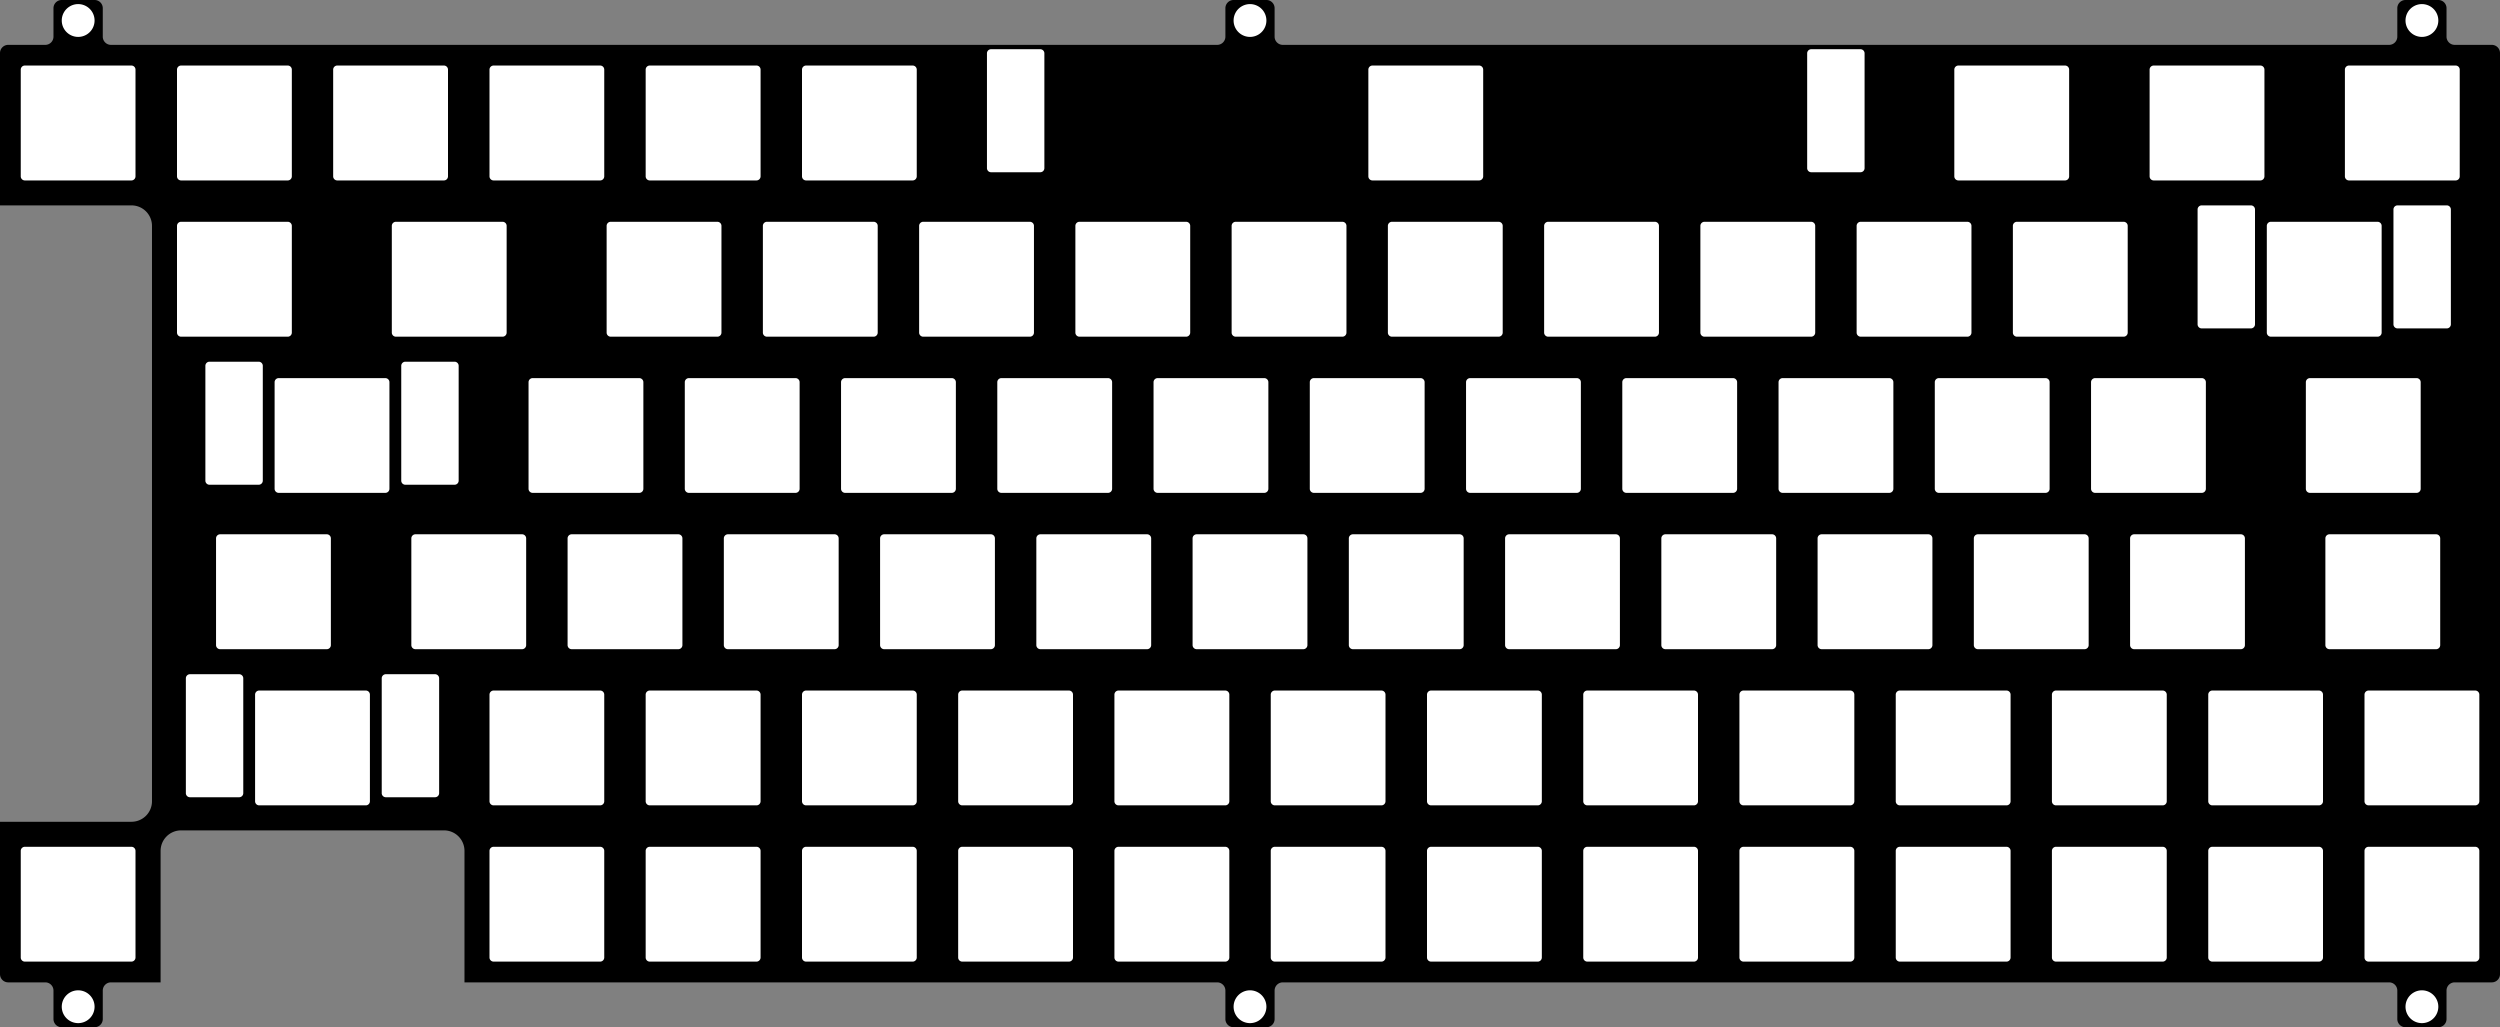 <?xml version="1.0" encoding="utf-8"?>
<!-- Generator: Fusion 360, Shaper Origin Export Add-In, Version 1.5.0  -->
<svg enable-background="new 0 0 30.48 12.525" height="12.525cm" shaper:fusionaddin="version:1.5.0" version="1.1" viewBox="0 0 30.48 12.525" width="30.48cm" x="0cm" xml:space="preserve" xmlns="http://www.w3.org/2000/svg" xmlns:shaper="http://www.shapertools.com/namespaces/shaper" xmlns:xlink="http://www.w3.org/1999/xlink" y="0cm"><rect x="0" y="0" width="30.48" height="12.525" fill="#808080" stroke="none"/><path d="M13.588,-0.1 L13.588,-0.448 A0.1,0.1 180 0,1 13.688,-0.547 L14.088,-0.547 A0.1,0.1 270 0,1 14.188,-0.448 L14.188,-0.1 A0.1,0.1 180 0,0 14.287,0 L14.74,0 A0.1,0.1 270 0,1 14.84,0.1 L14.84,11.33 A0.1,0.1 0 0,1 14.74,11.43 L14.287,11.43 A0.1,0.1 270 0,0 14.188,11.53 L14.188,11.877 A0.1,0.1 0 0,1 14.088,11.977 L13.688,11.977 A0.1,0.1 90 0,1 13.588,11.877 L13.588,11.53 A0.1,0.1 0 0,0 13.488,11.43 L-0,11.43 A0.1,0.1 270 0,0 -0.1,11.53 L-0.1,11.877 A0.1,0.1 0 0,1 -0.2,11.977 L-0.6,11.977 A0.1,0.1 90 0,1 -0.7,11.877 L-0.7,11.53 A0.1,0.1 0 0,0 -0.8,11.43 L-14.287,11.43 A0.1,0.1 270 0,0 -14.387,11.53 L-14.387,11.877 A0.1,0.1 0 0,1 -14.488,11.977 L-14.887,11.977 A0.1,0.1 90 0,1 -14.988,11.877 L-14.988,11.53 A0.1,0.1 0 0,0 -15.088,11.43 L-15.54,11.43 A0.1,0.1 90 0,1 -15.64,11.33 L-15.64,9.473 -14.037,9.473 A0.25,0.25 90 0,0 -13.787,9.223 L-13.787,2.208 A0.25,0.25 0 0,0 -14.037,1.958 L-15.64,1.958 -15.64,0.1 A0.1,0.1 180 0,1 -15.54,0 L-15.088,-0 A0.1,0.1 90 0,0 -14.988,-0.1 L-14.988,-0.448 A0.1,0.1 180 0,1 -14.887,-0.547 L-14.488,-0.547 A0.1,0.1 270 0,1 -14.387,-0.448 L-14.387,-0.1 A0.1,0.1 180 0,0 -14.287,0 L-13.682,0 -13.682,1.603 A0.25,0.25 180 0,0 -13.432,1.853 L-10.227,1.853 A0.25,0.25 90 0,0 -9.977,1.603 L-9.977,0 -0.8,0 A0.1,0.1 90 0,0 -0.7,-0.1 L-0.7,-0.448 A0.1,0.1 180 0,1 -0.6,-0.547 L-0.2,-0.547 A0.1,0.1 270 0,1 -0.1,-0.448 L-0.1,-0.1 A0.1,0.1 180 0,0 -0,0 L13.488,-0 A0.1,0.1 90 0,0 13.588,-0.1z" shaper:cutDepth="0.0015" shaper:pathType="exterior" transform="matrix(1,0,0,-1,15.64,11.977)" vector-effect="non-scaling-stroke" /><path d="M-10.942,7.367 A0.05,0.05 90 0,0 -10.892,7.317 L-10.892,6.018 A0.05,0.05 0 0,0 -10.942,5.968 L-12.242,5.968 A0.05,0.05 270 0,0 -12.292,6.018 L-12.292,7.317 A0.05,0.05 180 0,0 -12.242,7.367 L-10.942,7.367z" fill="rgb(255,255,255)" shaper:cutDepth="0.0015" shaper:pathType="interior" stroke="rgb(0,0,0)" stroke-width="0" transform="matrix(1,0,0,-1,15.64,11.977)" vector-effect="non-scaling-stroke" /><path d="M-7.846,7.367 A0.05,0.05 90 0,0 -7.796,7.317 L-7.796,6.018 A0.05,0.05 0 0,0 -7.846,5.968 L-9.146,5.968 A0.05,0.05 270 0,0 -9.196,6.018 L-9.196,7.317 A0.05,0.05 180 0,0 -9.146,7.367 L-7.846,7.367z" fill="rgb(255,255,255)" shaper:cutDepth="0.0015" shaper:pathType="interior" stroke="rgb(0,0,0)" stroke-width="0" transform="matrix(1,0,0,-1,15.64,11.977)" vector-effect="non-scaling-stroke" /><path d="M-10.098,7.567 A0.05,0.05 90 0,0 -10.048,7.518 L-10.048,6.117 A0.05,0.05 0 0,0 -10.098,6.067 L-10.698,6.067 A0.05,0.05 270 0,0 -10.748,6.117 L-10.748,7.518 A0.05,0.05 180 0,0 -10.698,7.567 L-10.098,7.567z" fill="rgb(255,255,255)" shaper:cutDepth="0.0015" shaper:pathType="interior" stroke="rgb(0,0,0)" stroke-width="0" transform="matrix(1,0,0,-1,15.64,11.977)" vector-effect="non-scaling-stroke" /><path d="M13.347,9.273 A0.05,0.05 90 0,0 13.397,9.223 L13.397,7.923 A0.05,0.05 0 0,0 13.347,7.872 L12.047,7.872 A0.05,0.05 270 0,0 11.997,7.923 L11.997,9.223 A0.05,0.05 180 0,0 12.047,9.273 L13.347,9.273z" fill="rgb(255,255,255)" shaper:cutDepth="0.0015" shaper:pathType="interior" stroke="rgb(0,0,0)" stroke-width="0" transform="matrix(1,0,0,-1,15.64,11.977)" vector-effect="non-scaling-stroke" /><path d="M8.346,9.273 A0.05,0.05 90 0,0 8.396,9.223 L8.396,7.923 A0.05,0.05 0 0,0 8.346,7.872 L7.046,7.872 A0.05,0.05 270 0,0 6.996,7.923 L6.996,9.223 A0.05,0.05 180 0,0 7.046,9.273 L8.346,9.273z" fill="rgb(255,255,255)" shaper:cutDepth="0.0015" shaper:pathType="interior" stroke="rgb(0,0,0)" stroke-width="0" transform="matrix(1,0,0,-1,15.64,11.977)" vector-effect="non-scaling-stroke" /><path d="M-4.036,7.367 A0.05,0.05 90 0,0 -3.986,7.317 L-3.986,6.018 A0.05,0.05 0 0,0 -4.036,5.968 L-5.336,5.968 A0.05,0.05 270 0,0 -5.386,6.018 L-5.386,7.317 A0.05,0.05 180 0,0 -5.336,7.367 L-4.036,7.367z" fill="rgb(255,255,255)" shaper:cutDepth="0.0015" shaper:pathType="interior" stroke="rgb(0,0,0)" stroke-width="0" transform="matrix(1,0,0,-1,15.64,11.977)" vector-effect="non-scaling-stroke" /><path d="M6.441,9.273 A0.05,0.05 90 0,0 6.491,9.223 L6.491,7.923 A0.05,0.05 0 0,0 6.441,7.872 L5.141,7.872 A0.05,0.05 270 0,0 5.091,7.923 L5.091,9.223 A0.05,0.05 180 0,0 5.141,9.273 L6.441,9.273z" fill="rgb(255,255,255)" shaper:cutDepth="0.0015" shaper:pathType="interior" stroke="rgb(0,0,0)" stroke-width="0" transform="matrix(1,0,0,-1,15.64,11.977)" vector-effect="non-scaling-stroke" /><path d="M-0.226,7.367 A0.05,0.05 90 0,0 -0.176,7.317 L-0.176,6.018 A0.05,0.05 0 0,0 -0.226,5.968 L-1.526,5.968 A0.05,0.05 270 0,0 -1.576,6.018 L-1.576,7.317 A0.05,0.05 180 0,0 -1.526,7.367 L-0.226,7.367z" fill="rgb(255,255,255)" shaper:cutDepth="0.0015" shaper:pathType="interior" stroke="rgb(0,0,0)" stroke-width="0" transform="matrix(1,0,0,-1,15.64,11.977)" vector-effect="non-scaling-stroke" /><path d="M-12.486,7.567 A0.05,0.05 90 0,0 -12.436,7.518 L-12.436,6.117 A0.05,0.05 0 0,0 -12.486,6.067 L-13.086,6.067 A0.05,0.05 270 0,0 -13.136,6.117 L-13.136,7.518 A0.05,0.05 180 0,0 -13.086,7.567 L-12.486,7.567z" fill="rgb(255,255,255)" shaper:cutDepth="0.0015" shaper:pathType="interior" stroke="rgb(0,0,0)" stroke-width="0" transform="matrix(1,0,0,-1,15.64,11.977)" vector-effect="non-scaling-stroke" /><path d="M11.803,9.473 A0.05,0.05 90 0,0 11.853,9.422 L11.853,8.023 A0.05,0.05 0 0,0 11.803,7.973 L11.203,7.973 A0.05,0.05 270 0,0 11.153,8.023 L11.153,9.422 A0.05,0.05 180 0,0 11.203,9.473 L11.803,9.473z" fill="rgb(255,255,255)" shaper:cutDepth="0.0015" shaper:pathType="interior" stroke="rgb(0,0,0)" stroke-width="0" transform="matrix(1,0,0,-1,15.64,11.977)" vector-effect="non-scaling-stroke" /><path d="M3.584,7.367 A0.05,0.05 90 0,0 3.634,7.317 L3.634,6.018 A0.05,0.05 0 0,0 3.584,5.968 L2.284,5.968 A0.05,0.05 270 0,0 2.234,6.018 L2.234,7.317 A0.05,0.05 180 0,0 2.284,7.367 L3.584,7.367z" fill="rgb(255,255,255)" shaper:cutDepth="0.0015" shaper:pathType="interior" stroke="rgb(0,0,0)" stroke-width="0" transform="matrix(1,0,0,-1,15.64,11.977)" vector-effect="non-scaling-stroke" /><path d="M1.679,7.367 A0.05,0.05 90 0,0 1.729,7.317 L1.729,6.018 A0.05,0.05 0 0,0 1.679,5.968 L0.379,5.968 A0.05,0.05 270 0,0 0.329,6.018 L0.329,7.317 A0.05,0.05 180 0,0 0.379,7.367 L1.679,7.367z" fill="rgb(255,255,255)" shaper:cutDepth="0.0015" shaper:pathType="interior" stroke="rgb(0,0,0)" stroke-width="0" transform="matrix(1,0,0,-1,15.64,11.977)" vector-effect="non-scaling-stroke" /><path d="M-5.941,7.367 A0.05,0.05 90 0,0 -5.891,7.317 L-5.891,6.018 A0.05,0.05 0 0,0 -5.941,5.968 L-7.241,5.968 A0.05,0.05 270 0,0 -7.291,6.018 L-7.291,7.317 A0.05,0.05 180 0,0 -7.241,7.367 L-5.941,7.367z" fill="rgb(255,255,255)" shaper:cutDepth="0.0015" shaper:pathType="interior" stroke="rgb(0,0,0)" stroke-width="0" transform="matrix(1,0,0,-1,15.64,11.977)" vector-effect="non-scaling-stroke" /><path d="M-2.131,7.367 A0.05,0.05 90 0,0 -2.081,7.317 L-2.081,6.018 A0.05,0.05 0 0,0 -2.131,5.968 L-3.431,5.968 A0.05,0.05 270 0,0 -3.481,6.018 L-3.481,7.317 A0.05,0.05 180 0,0 -3.431,7.367 L-2.131,7.367z" fill="rgb(255,255,255)" shaper:cutDepth="0.0015" shaper:pathType="interior" stroke="rgb(0,0,0)" stroke-width="0" transform="matrix(1,0,0,-1,15.64,11.977)" vector-effect="non-scaling-stroke" /><path d="M-6.894,9.273 A0.05,0.05 90 0,0 -6.844,9.223 L-6.844,7.923 A0.05,0.05 0 0,0 -6.894,7.872 L-8.194,7.872 A0.05,0.05 270 0,0 -8.244,7.923 L-8.244,9.223 A0.05,0.05 180 0,0 -8.194,9.273 L-6.894,9.273z" fill="rgb(255,255,255)" shaper:cutDepth="0.0015" shaper:pathType="interior" stroke="rgb(0,0,0)" stroke-width="0" transform="matrix(1,0,0,-1,15.64,11.977)" vector-effect="non-scaling-stroke" /><path d="M-1.179,9.273 A0.05,0.05 90 0,0 -1.129,9.223 L-1.129,7.923 A0.05,0.05 0 0,0 -1.179,7.872 L-2.479,7.872 A0.05,0.05 270 0,0 -2.529,7.923 L-2.529,9.223 A0.05,0.05 180 0,0 -2.479,9.273 L-1.179,9.273z" fill="rgb(255,255,255)" shaper:cutDepth="0.0015" shaper:pathType="interior" stroke="rgb(0,0,0)" stroke-width="0" transform="matrix(1,0,0,-1,15.64,11.977)" vector-effect="non-scaling-stroke" /><path d="M2.631,9.273 A0.05,0.05 90 0,0 2.681,9.223 L2.681,7.923 A0.05,0.05 0 0,0 2.631,7.872 L1.331,7.872 A0.05,0.05 270 0,0 1.281,7.923 L1.281,9.223 A0.05,0.05 180 0,0 1.331,9.273 L2.631,9.273z" fill="rgb(255,255,255)" shaper:cutDepth="0.0015" shaper:pathType="interior" stroke="rgb(0,0,0)" stroke-width="0" transform="matrix(1,0,0,-1,15.64,11.977)" vector-effect="non-scaling-stroke" /><path d="M-9.513,9.273 A0.05,0.05 90 0,0 -9.463,9.223 L-9.463,7.923 A0.05,0.05 0 0,0 -9.513,7.872 L-10.813,7.872 A0.05,0.05 270 0,0 -10.863,7.923 L-10.863,9.223 A0.05,0.05 180 0,0 -10.813,9.273 L-9.513,9.273z" fill="rgb(255,255,255)" shaper:cutDepth="0.0015" shaper:pathType="interior" stroke="rgb(0,0,0)" stroke-width="0" transform="matrix(1,0,0,-1,15.64,11.977)" vector-effect="non-scaling-stroke" /><path d="M-3.084,9.273 A0.05,0.05 90 0,0 -3.034,9.223 L-3.034,7.923 A0.05,0.05 0 0,0 -3.084,7.872 L-4.384,7.872 A0.05,0.05 270 0,0 -4.434,7.923 L-4.434,9.223 A0.05,0.05 180 0,0 -4.384,9.273 L-3.084,9.273z" fill="rgb(255,255,255)" shaper:cutDepth="0.0015" shaper:pathType="interior" stroke="rgb(0,0,0)" stroke-width="0" transform="matrix(1,0,0,-1,15.64,11.977)" vector-effect="non-scaling-stroke" /><path d="M-2.957,11.377 A0.05,0.05 90 0,0 -2.907,11.328 L-2.907,9.928 A0.05,0.05 0 0,0 -2.957,9.877 L-3.557,9.877 A0.05,0.05 270 0,0 -3.607,9.928 L-3.607,11.328 A0.05,0.05 180 0,0 -3.557,11.377 L-2.957,11.377z" fill="rgb(255,255,255)" shaper:cutDepth="0.0015" shaper:pathType="interior" stroke="rgb(0,0,0)" stroke-width="0" transform="matrix(1,0,0,-1,15.64,11.977)" vector-effect="non-scaling-stroke" /><path d="M-4.939,7.923 A0.05,0.05 0 0,0 -4.989,7.872 L-6.289,7.872 A0.05,0.05 270 0,0 -6.339,7.923 L-6.339,9.223 A0.05,0.05 180 0,0 -6.289,9.273 L-4.989,9.273 A0.05,0.05 90 0,0 -4.939,9.223 L-4.939,7.923z" fill="rgb(255,255,255)" shaper:cutDepth="0.0015" shaper:pathType="interior" stroke="rgb(0,0,0)" stroke-width="0" transform="matrix(1,0,0,-1,15.64,11.977)" vector-effect="non-scaling-stroke" /><path d="M-4.513,11.178 A0.05,0.05 90 0,0 -4.463,11.127 L-4.463,9.828 A0.05,0.05 0 0,0 -4.513,9.777 L-5.812,9.777 A0.05,0.05 270 0,0 -5.862,9.828 L-5.862,11.127 A0.05,0.05 180 0,0 -5.812,11.178 L-4.513,11.178z" fill="rgb(255,255,255)" shaper:cutDepth="0.0015" shaper:pathType="interior" stroke="rgb(0,0,0)" stroke-width="0" transform="matrix(1,0,0,-1,15.64,11.977)" vector-effect="non-scaling-stroke" /><path d="M9.537,11.178 A0.05,0.05 90 0,0 9.587,11.127 L9.587,9.828 A0.05,0.05 0 0,0 9.537,9.777 L8.237,9.777 A0.05,0.05 270 0,0 8.187,9.828 L8.187,11.127 A0.05,0.05 180 0,0 8.237,11.178 L9.537,11.178z" fill="rgb(255,255,255)" shaper:cutDepth="0.0015" shaper:pathType="interior" stroke="rgb(0,0,0)" stroke-width="0" transform="matrix(1,0,0,-1,15.64,11.977)" vector-effect="non-scaling-stroke" /><path d="M0.726,9.273 A0.05,0.05 90 0,0 0.776,9.223 L0.776,7.923 A0.05,0.05 0 0,0 0.726,7.872 L-0.574,7.872 A0.05,0.05 270 0,0 -0.624,7.923 L-0.624,9.223 A0.05,0.05 180 0,0 -0.574,9.273 L0.726,9.273z" fill="rgb(255,255,255)" shaper:cutDepth="0.0015" shaper:pathType="interior" stroke="rgb(0,0,0)" stroke-width="0" transform="matrix(1,0,0,-1,15.64,11.977)" vector-effect="non-scaling-stroke" /><path d="M14.299,11.178 A0.05,0.05 90 0,0 14.349,11.127 L14.349,9.828 A0.05,0.05 0 0,0 14.299,9.777 L12.999,9.777 A0.05,0.05 270 0,0 12.949,9.828 L12.949,11.127 A0.05,0.05 180 0,0 12.999,11.178 L14.299,11.178z" fill="rgb(255,255,255)" shaper:cutDepth="0.0015" shaper:pathType="interior" stroke="rgb(0,0,0)" stroke-width="0" transform="matrix(1,0,0,-1,15.64,11.977)" vector-effect="non-scaling-stroke" /><path d="M1.093,9.777 A0.05,0.05 270 0,0 1.043,9.828 L1.043,11.127 A0.05,0.05 180 0,0 1.093,11.178 L2.393,11.178 A0.05,0.05 90 0,0 2.443,11.127 L2.443,9.828 A0.05,0.05 0 0,0 2.393,9.777 L1.093,9.777z" fill="rgb(255,255,255)" shaper:cutDepth="0.0015" shaper:pathType="interior" stroke="rgb(0,0,0)" stroke-width="0" transform="matrix(1,0,0,-1,15.64,11.977)" vector-effect="non-scaling-stroke" /><path d="M7.093,9.928 A0.05,0.05 0 0,0 7.043,9.877 L6.443,9.877 A0.05,0.05 270 0,0 6.393,9.928 L6.393,11.328 A0.05,0.05 180 0,0 6.443,11.377 L7.043,11.377 A0.05,0.05 90 0,0 7.093,11.328 L7.093,9.928z" fill="rgb(255,255,255)" shaper:cutDepth="0.0015" shaper:pathType="interior" stroke="rgb(0,0,0)" stroke-width="0" transform="matrix(1,0,0,-1,15.64,11.977)" vector-effect="non-scaling-stroke" /><path d="M-12.133,9.273 A0.05,0.05 90 0,0 -12.082,9.223 L-12.082,7.923 A0.05,0.05 0 0,0 -12.133,7.872 L-13.432,7.872 A0.05,0.05 270 0,0 -13.482,7.923 L-13.482,9.223 A0.05,0.05 180 0,0 -13.432,9.273 L-12.133,9.273z" fill="rgb(255,255,255)" shaper:cutDepth="0.0015" shaper:pathType="interior" stroke="rgb(0,0,0)" stroke-width="0" transform="matrix(1,0,0,-1,15.64,11.977)" vector-effect="non-scaling-stroke" /><path d="M11.968,9.828 A0.05,0.05 0 0,0 11.918,9.777 L10.618,9.777 A0.05,0.05 270 0,0 10.568,9.828 L10.568,11.127 A0.05,0.05 180 0,0 10.618,11.178 L11.918,11.178 A0.05,0.05 90 0,0 11.968,11.127 L11.968,9.828z" fill="rgb(255,255,255)" shaper:cutDepth="0.0015" shaper:pathType="interior" stroke="rgb(0,0,0)" stroke-width="0" transform="matrix(1,0,0,-1,15.64,11.977)" vector-effect="non-scaling-stroke" /><path d="M-10.227,11.178 A0.05,0.05 90 0,0 -10.178,11.127 L-10.178,9.828 A0.05,0.05 0 0,0 -10.227,9.777 L-11.527,9.777 A0.05,0.05 270 0,0 -11.578,9.828 L-11.578,11.127 A0.05,0.05 180 0,0 -11.527,11.178 L-10.227,11.178z" fill="rgb(255,255,255)" shaper:cutDepth="0.0015" shaper:pathType="interior" stroke="rgb(0,0,0)" stroke-width="0" transform="matrix(1,0,0,-1,15.64,11.977)" vector-effect="non-scaling-stroke" /><path d="M-6.418,11.178 A0.05,0.05 90 0,0 -6.367,11.127 L-6.367,9.828 A0.05,0.05 0 0,0 -6.418,9.777 L-7.718,9.777 A0.05,0.05 270 0,0 -7.768,9.828 L-7.768,11.127 A0.05,0.05 180 0,0 -7.718,11.178 L-6.418,11.178z" fill="rgb(255,255,255)" shaper:cutDepth="0.0015" shaper:pathType="interior" stroke="rgb(0,0,0)" stroke-width="0" transform="matrix(1,0,0,-1,15.64,11.977)" vector-effect="non-scaling-stroke" /><path d="M-12.133,11.178 A0.05,0.05 90 0,0 -12.082,11.127 L-12.082,9.828 A0.05,0.05 0 0,0 -12.133,9.777 L-13.432,9.777 A0.05,0.05 270 0,0 -13.482,9.828 L-13.482,11.127 A0.05,0.05 180 0,0 -13.432,11.178 L-12.133,11.178z" fill="rgb(255,255,255)" shaper:cutDepth="0.0015" shaper:pathType="interior" stroke="rgb(0,0,0)" stroke-width="0" transform="matrix(1,0,0,-1,15.64,11.977)" vector-effect="non-scaling-stroke" /><path d="M-8.322,11.178 A0.05,0.05 90 0,0 -8.273,11.127 L-8.273,9.828 A0.05,0.05 0 0,0 -8.322,9.777 L-9.623,9.777 A0.05,0.05 270 0,0 -9.672,9.828 L-9.672,11.127 A0.05,0.05 180 0,0 -9.623,11.178 L-8.322,11.178z" fill="rgb(255,255,255)" shaper:cutDepth="0.0015" shaper:pathType="interior" stroke="rgb(0,0,0)" stroke-width="0" transform="matrix(1,0,0,-1,15.64,11.977)" vector-effect="non-scaling-stroke" /><path d="M-14.037,11.178 A0.05,0.05 90 0,0 -13.988,11.127 L-13.988,9.828 A0.05,0.05 0 0,0 -14.037,9.777 L-15.338,9.777 A0.05,0.05 270 0,0 -15.387,9.828 L-15.387,11.127 A0.05,0.05 180 0,0 -15.338,11.178 L-14.037,11.178z" fill="rgb(255,255,255)" shaper:cutDepth="0.0015" shaper:pathType="interior" stroke="rgb(0,0,0)" stroke-width="0" transform="matrix(1,0,0,-1,15.64,11.977)" vector-effect="non-scaling-stroke" /><path d="M3.107,1.653 A0.05,0.05 90 0,0 3.158,1.603 L3.158,0.302 A0.05,0.05 0 0,0 3.107,0.253 L1.808,0.253 A0.05,0.05 270 0,0 1.758,0.302 L1.758,1.603 A0.05,0.05 180 0,0 1.808,1.653 L3.107,1.653z" fill="rgb(255,255,255)" shaper:cutDepth="0.0015" shaper:pathType="interior" stroke="rgb(0,0,0)" stroke-width="0" transform="matrix(1,0,0,-1,15.64,11.977)" vector-effect="non-scaling-stroke" /><path d="M6.918,1.653 A0.05,0.05 90 0,0 6.968,1.603 L6.968,0.302 A0.05,0.05 0 0,0 6.918,0.253 L5.617,0.253 A0.05,0.05 270 0,0 5.567,0.302 L5.567,1.603 A0.05,0.05 180 0,0 5.617,1.653 L6.918,1.653z" fill="rgb(255,255,255)" shaper:cutDepth="0.0015" shaper:pathType="interior" stroke="rgb(0,0,0)" stroke-width="0" transform="matrix(1,0,0,-1,15.64,11.977)" vector-effect="non-scaling-stroke" /><path d="M12.633,1.653 A0.05,0.05 90 0,0 12.682,1.603 L12.682,0.302 A0.05,0.05 0 0,0 12.633,0.253 L11.332,0.253 A0.05,0.05 270 0,0 11.283,0.302 L11.283,1.603 A0.05,0.05 180 0,0 11.332,1.653 L12.633,1.653z" fill="rgb(255,255,255)" shaper:cutDepth="0.0015" shaper:pathType="interior" stroke="rgb(0,0,0)" stroke-width="0" transform="matrix(1,0,0,-1,15.64,11.977)" vector-effect="non-scaling-stroke" /><path d="M5.062,0.302 A0.05,0.05 0 0,0 5.013,0.253 L3.712,0.253 A0.05,0.05 270 0,0 3.663,0.302 L3.663,1.603 A0.05,0.05 180 0,0 3.712,1.653 L5.013,1.653 A0.05,0.05 90 0,0 5.062,1.603 L5.062,0.302z" fill="rgb(255,255,255)" shaper:cutDepth="0.0015" shaper:pathType="interior" stroke="rgb(0,0,0)" stroke-width="0" transform="matrix(1,0,0,-1,15.64,11.977)" vector-effect="non-scaling-stroke" /><path d="M10.727,1.653 A0.05,0.05 90 0,0 10.777,1.603 L10.777,0.302 A0.05,0.05 0 0,0 10.727,0.253 L9.428,0.253 A0.05,0.05 270 0,0 9.377,0.302 L9.377,1.603 A0.05,0.05 180 0,0 9.428,1.653 L10.727,1.653z" fill="rgb(255,255,255)" shaper:cutDepth="0.0015" shaper:pathType="interior" stroke="rgb(0,0,0)" stroke-width="0" transform="matrix(1,0,0,-1,15.64,11.977)" vector-effect="non-scaling-stroke" /><path d="M7.522,0.253 A0.05,0.05 270 0,0 7.473,0.302 L7.473,1.603 A0.05,0.05 180 0,0 7.522,1.653 L8.822,1.653 A0.05,0.05 90 0,0 8.873,1.603 L8.873,0.302 A0.05,0.05 0 0,0 8.822,0.253 L7.522,0.253z" fill="rgb(255,255,255)" shaper:cutDepth="0.0015" shaper:pathType="interior" stroke="rgb(0,0,0)" stroke-width="0" transform="matrix(1,0,0,-1,15.64,11.977)" vector-effect="non-scaling-stroke" /><path d="M14.537,1.653 A0.05,0.05 90 0,0 14.588,1.603 L14.588,0.302 A0.05,0.05 0 0,0 14.537,0.253 L13.238,0.253 A0.05,0.05 270 0,0 13.188,0.302 L13.188,1.603 A0.05,0.05 180 0,0 13.238,1.653 L14.537,1.653z" fill="rgb(255,255,255)" shaper:cutDepth="0.0015" shaper:pathType="interior" stroke="rgb(0,0,0)" stroke-width="0" transform="matrix(1,0,0,-1,15.64,11.977)" vector-effect="non-scaling-stroke" /><path d="M-4.513,1.653 A0.05,0.05 90 0,0 -4.463,1.603 L-4.463,0.302 A0.05,0.05 0 0,0 -4.513,0.253 L-5.812,0.253 A0.05,0.05 270 0,0 -5.862,0.302 L-5.862,1.603 A0.05,0.05 180 0,0 -5.812,1.653 L-4.513,1.653z" fill="rgb(255,255,255)" shaper:cutDepth="0.0015" shaper:pathType="interior" stroke="rgb(0,0,0)" stroke-width="0" transform="matrix(1,0,0,-1,15.64,11.977)" vector-effect="non-scaling-stroke" /><path d="M1.202,1.653 A0.05,0.05 90 0,0 1.252,1.603 L1.252,0.302 A0.05,0.05 0 0,0 1.202,0.253 L-0.098,0.253 A0.05,0.05 270 0,0 -0.147,0.302 L-0.147,1.603 A0.05,0.05 180 0,0 -0.098,1.653 L1.202,1.653z" fill="rgb(255,255,255)" shaper:cutDepth="0.0015" shaper:pathType="interior" stroke="rgb(0,0,0)" stroke-width="0" transform="matrix(1,0,0,-1,15.64,11.977)" vector-effect="non-scaling-stroke" /><path d="M-6.367,0.302 A0.05,0.05 0 0,0 -6.418,0.253 L-7.718,0.253 A0.05,0.05 270 0,0 -7.768,0.302 L-7.768,1.603 A0.05,0.05 180 0,0 -7.718,1.653 L-6.418,1.653 A0.05,0.05 90 0,0 -6.367,1.603 L-6.367,0.302z" fill="rgb(255,255,255)" shaper:cutDepth="0.0015" shaper:pathType="interior" stroke="rgb(0,0,0)" stroke-width="0" transform="matrix(1,0,0,-1,15.64,11.977)" vector-effect="non-scaling-stroke" /><path d="M-2.558,0.302 A0.05,0.05 0 0,0 -2.607,0.253 L-3.908,0.253 A0.05,0.05 270 0,0 -3.958,0.302 L-3.958,1.603 A0.05,0.05 180 0,0 -3.908,1.653 L-2.607,1.653 A0.05,0.05 90 0,0 -2.558,1.603 L-2.558,0.302z" fill="rgb(255,255,255)" shaper:cutDepth="0.0015" shaper:pathType="interior" stroke="rgb(0,0,0)" stroke-width="0" transform="matrix(1,0,0,-1,15.64,11.977)" vector-effect="non-scaling-stroke" /><path d="M14.537,3.558 A0.05,0.05 90 0,0 14.588,3.507 L14.588,2.208 A0.05,0.05 0 0,0 14.537,2.158 L13.238,2.158 A0.05,0.05 270 0,0 13.188,2.208 L13.188,3.507 A0.05,0.05 180 0,0 13.238,3.558 L14.537,3.558z" fill="rgb(255,255,255)" shaper:cutDepth="0.0015" shaper:pathType="interior" stroke="rgb(0,0,0)" stroke-width="0" transform="matrix(1,0,0,-1,15.64,11.977)" vector-effect="non-scaling-stroke" /><path d="M-8.322,1.653 A0.05,0.05 90 0,0 -8.273,1.603 L-8.273,0.302 A0.05,0.05 0 0,0 -8.322,0.253 L-9.623,0.253 A0.05,0.05 270 0,0 -9.672,0.302 L-9.672,1.603 A0.05,0.05 180 0,0 -9.623,1.653 L-8.322,1.653z" fill="rgb(255,255,255)" shaper:cutDepth="0.0015" shaper:pathType="interior" stroke="rgb(0,0,0)" stroke-width="0" transform="matrix(1,0,0,-1,15.64,11.977)" vector-effect="non-scaling-stroke" /><path d="M-13.988,0.302 A0.05,0.05 0 0,0 -14.037,0.253 L-15.338,0.253 A0.05,0.05 270 0,0 -15.387,0.302 L-15.387,1.603 A0.05,0.05 180 0,0 -15.338,1.653 L-14.037,1.653 A0.05,0.05 90 0,0 -13.988,1.603 L-13.988,0.302z" fill="rgb(255,255,255)" shaper:cutDepth="0.0015" shaper:pathType="interior" stroke="rgb(0,0,0)" stroke-width="0" transform="matrix(1,0,0,-1,15.64,11.977)" vector-effect="non-scaling-stroke" /><path d="M-0.652,0.302 A0.05,0.05 0 0,0 -0.703,0.253 L-2.002,0.253 A0.05,0.05 270 0,0 -2.053,0.302 L-2.053,1.603 A0.05,0.05 180 0,0 -2.002,1.653 L-0.703,1.653 A0.05,0.05 90 0,0 -0.652,1.603 L-0.652,0.302z" fill="rgb(255,255,255)" shaper:cutDepth="0.0015" shaper:pathType="interior" stroke="rgb(0,0,0)" stroke-width="0" transform="matrix(1,0,0,-1,15.64,11.977)" vector-effect="non-scaling-stroke" /><path d="M-0.703,3.558 A0.05,0.05 90 0,0 -0.652,3.507 L-0.652,2.208 A0.05,0.05 0 0,0 -0.703,2.158 L-2.002,2.158 A0.05,0.05 270 0,0 -2.053,2.208 L-2.053,3.507 A0.05,0.05 180 0,0 -2.002,3.558 L-0.703,3.558z" fill="rgb(255,255,255)" shaper:cutDepth="0.0015" shaper:pathType="interior" stroke="rgb(0,0,0)" stroke-width="0" transform="matrix(1,0,0,-1,15.64,11.977)" vector-effect="non-scaling-stroke" /><path d="M5.013,3.558 A0.05,0.05 90 0,0 5.062,3.507 L5.062,2.208 A0.05,0.05 0 0,0 5.013,2.158 L3.712,2.158 A0.05,0.05 270 0,0 3.663,2.208 L3.663,3.507 A0.05,0.05 180 0,0 3.712,3.558 L5.013,3.558z" fill="rgb(255,255,255)" shaper:cutDepth="0.0015" shaper:pathType="interior" stroke="rgb(0,0,0)" stroke-width="0" transform="matrix(1,0,0,-1,15.64,11.977)" vector-effect="non-scaling-stroke" /><path d="M3.158,2.208 A0.05,0.05 0 0,0 3.107,2.158 L1.808,2.158 A0.05,0.05 270 0,0 1.758,2.208 L1.758,3.507 A0.05,0.05 180 0,0 1.808,3.558 L3.107,3.558 A0.05,0.05 90 0,0 3.158,3.507 L3.158,2.208z" fill="rgb(255,255,255)" shaper:cutDepth="0.0015" shaper:pathType="interior" stroke="rgb(0,0,0)" stroke-width="0" transform="matrix(1,0,0,-1,15.64,11.977)" vector-effect="non-scaling-stroke" /><path d="M10.727,3.558 A0.05,0.05 90 0,0 10.777,3.507 L10.777,2.208 A0.05,0.05 0 0,0 10.727,2.158 L9.428,2.158 A0.05,0.05 270 0,0 9.377,2.208 L9.377,3.507 A0.05,0.05 180 0,0 9.428,3.558 L10.727,3.558z" fill="rgb(255,255,255)" shaper:cutDepth="0.0015" shaper:pathType="interior" stroke="rgb(0,0,0)" stroke-width="0" transform="matrix(1,0,0,-1,15.64,11.977)" vector-effect="non-scaling-stroke" /><path d="M12.633,3.558 A0.05,0.05 90 0,0 12.682,3.507 L12.682,2.208 A0.05,0.05 0 0,0 12.633,2.158 L11.332,2.158 A0.05,0.05 270 0,0 11.283,2.208 L11.283,3.507 A0.05,0.05 180 0,0 11.332,3.558 L12.633,3.558z" fill="rgb(255,255,255)" shaper:cutDepth="0.0015" shaper:pathType="interior" stroke="rgb(0,0,0)" stroke-width="0" transform="matrix(1,0,0,-1,15.64,11.977)" vector-effect="non-scaling-stroke" /><path d="M6.918,3.558 A0.05,0.05 90 0,0 6.968,3.507 L6.968,2.208 A0.05,0.05 0 0,0 6.918,2.158 L5.617,2.158 A0.05,0.05 270 0,0 5.567,2.208 L5.567,3.507 A0.05,0.05 180 0,0 5.617,3.558 L6.918,3.558z" fill="rgb(255,255,255)" shaper:cutDepth="0.0015" shaper:pathType="interior" stroke="rgb(0,0,0)" stroke-width="0" transform="matrix(1,0,0,-1,15.64,11.977)" vector-effect="non-scaling-stroke" /><path d="M1.202,3.558 A0.05,0.05 90 0,0 1.252,3.507 L1.252,2.208 A0.05,0.05 0 0,0 1.202,2.158 L-0.098,2.158 A0.05,0.05 270 0,0 -0.147,2.208 L-0.147,3.507 A0.05,0.05 180 0,0 -0.098,3.558 L1.202,3.558z" fill="rgb(255,255,255)" shaper:cutDepth="0.0015" shaper:pathType="interior" stroke="rgb(0,0,0)" stroke-width="0" transform="matrix(1,0,0,-1,15.64,11.977)" vector-effect="non-scaling-stroke" /><path d="M8.822,3.558 A0.05,0.05 90 0,0 8.873,3.507 L8.873,2.208 A0.05,0.05 0 0,0 8.822,2.158 L7.522,2.158 A0.05,0.05 270 0,0 7.473,2.208 L7.473,3.507 A0.05,0.05 180 0,0 7.522,3.558 L8.822,3.558z" fill="rgb(255,255,255)" shaper:cutDepth="0.0015" shaper:pathType="interior" stroke="rgb(0,0,0)" stroke-width="0" transform="matrix(1,0,0,-1,15.64,11.977)" vector-effect="non-scaling-stroke" /><path d="M-12.674,2.308 A0.05,0.05 0 0,0 -12.724,2.257 L-13.324,2.257 A0.05,0.05 270 0,0 -13.374,2.308 L-13.374,3.708 A0.05,0.05 180 0,0 -13.324,3.757 L-12.724,3.757 A0.05,0.05 90 0,0 -12.674,3.708 L-12.674,2.308z" fill="rgb(255,255,255)" shaper:cutDepth="0.0015" shaper:pathType="interior" stroke="rgb(0,0,0)" stroke-width="0" transform="matrix(1,0,0,-1,15.64,11.977)" vector-effect="non-scaling-stroke" /><path d="M-2.607,3.558 A0.05,0.05 90 0,0 -2.558,3.507 L-2.558,2.208 A0.05,0.05 0 0,0 -2.607,2.158 L-3.908,2.158 A0.05,0.05 270 0,0 -3.958,2.208 L-3.958,3.507 A0.05,0.05 180 0,0 -3.908,3.558 L-2.607,3.558z" fill="rgb(255,255,255)" shaper:cutDepth="0.0015" shaper:pathType="interior" stroke="rgb(0,0,0)" stroke-width="0" transform="matrix(1,0,0,-1,15.64,11.977)" vector-effect="non-scaling-stroke" /><path d="M14.061,5.463 A0.05,0.05 90 0,0 14.111,5.412 L14.111,4.112 A0.05,0.05 0 0,0 14.061,4.062 L12.761,4.062 A0.05,0.05 270 0,0 12.711,4.112 L12.711,5.412 A0.05,0.05 180 0,0 12.761,5.463 L14.061,5.463z" fill="rgb(255,255,255)" shaper:cutDepth="0.0015" shaper:pathType="interior" stroke="rgb(0,0,0)" stroke-width="0" transform="matrix(1,0,0,-1,15.64,11.977)" vector-effect="non-scaling-stroke" /><path d="M-8.322,3.558 A0.05,0.05 90 0,0 -8.273,3.507 L-8.273,2.208 A0.05,0.05 0 0,0 -8.322,2.158 L-9.623,2.158 A0.05,0.05 270 0,0 -9.672,2.208 L-9.672,3.507 A0.05,0.05 180 0,0 -9.623,3.558 L-8.322,3.558z" fill="rgb(255,255,255)" shaper:cutDepth="0.0015" shaper:pathType="interior" stroke="rgb(0,0,0)" stroke-width="0" transform="matrix(1,0,0,-1,15.64,11.977)" vector-effect="non-scaling-stroke" /><path d="M-4.513,3.558 A0.05,0.05 90 0,0 -4.463,3.507 L-4.463,2.208 A0.05,0.05 0 0,0 -4.513,2.158 L-5.812,2.158 A0.05,0.05 270 0,0 -5.862,2.208 L-5.862,3.507 A0.05,0.05 180 0,0 -5.812,3.558 L-4.513,3.558z" fill="rgb(255,255,255)" shaper:cutDepth="0.0015" shaper:pathType="interior" stroke="rgb(0,0,0)" stroke-width="0" transform="matrix(1,0,0,-1,15.64,11.977)" vector-effect="non-scaling-stroke" /><path d="M-10.336,3.757 A0.05,0.05 90 0,0 -10.286,3.708 L-10.286,2.308 A0.05,0.05 0 0,0 -10.336,2.257 L-10.936,2.257 A0.05,0.05 270 0,0 -10.986,2.308 L-10.986,3.708 A0.05,0.05 180 0,0 -10.936,3.757 L-10.336,3.757z" fill="rgb(255,255,255)" shaper:cutDepth="0.0015" shaper:pathType="interior" stroke="rgb(0,0,0)" stroke-width="0" transform="matrix(1,0,0,-1,15.64,11.977)" vector-effect="non-scaling-stroke" /><path d="M-6.418,3.558 A0.05,0.05 90 0,0 -6.367,3.507 L-6.367,2.208 A0.05,0.05 0 0,0 -6.418,2.158 L-7.718,2.158 A0.05,0.05 270 0,0 -7.768,2.208 L-7.768,3.507 A0.05,0.05 180 0,0 -7.718,3.558 L-6.418,3.558z" fill="rgb(255,255,255)" shaper:cutDepth="0.0015" shaper:pathType="interior" stroke="rgb(0,0,0)" stroke-width="0" transform="matrix(1,0,0,-1,15.64,11.977)" vector-effect="non-scaling-stroke" /><path d="M-11.18,3.558 A0.05,0.05 90 0,0 -11.13,3.507 L-11.13,2.208 A0.05,0.05 0 0,0 -11.18,2.158 L-12.48,2.158 A0.05,0.05 270 0,0 -12.53,2.208 L-12.53,3.507 A0.05,0.05 180 0,0 -12.48,3.558 L-11.18,3.558z" fill="rgb(255,255,255)" shaper:cutDepth="0.0015" shaper:pathType="interior" stroke="rgb(0,0,0)" stroke-width="0" transform="matrix(1,0,0,-1,15.64,11.977)" vector-effect="non-scaling-stroke" /><path d="M9.775,5.463 A0.05,0.05 90 0,0 9.825,5.412 L9.825,4.112 A0.05,0.05 0 0,0 9.775,4.062 L8.475,4.062 A0.05,0.05 270 0,0 8.425,4.112 L8.425,5.412 A0.05,0.05 180 0,0 8.475,5.463 L9.775,5.463z" fill="rgb(255,255,255)" shaper:cutDepth="0.0015" shaper:pathType="interior" stroke="rgb(0,0,0)" stroke-width="0" transform="matrix(1,0,0,-1,15.64,11.977)" vector-effect="non-scaling-stroke" /><path d="M4.06,5.463 A0.05,0.05 90 0,0 4.11,5.412 L4.11,4.112 A0.05,0.05 0 0,0 4.06,4.062 L2.76,4.062 A0.05,0.05 270 0,0 2.71,4.112 L2.71,5.412 A0.05,0.05 180 0,0 2.76,5.463 L4.06,5.463z" fill="rgb(255,255,255)" shaper:cutDepth="0.0015" shaper:pathType="interior" stroke="rgb(0,0,0)" stroke-width="0" transform="matrix(1,0,0,-1,15.64,11.977)" vector-effect="non-scaling-stroke" /><path d="M11.68,5.463 A0.05,0.05 90 0,0 11.73,5.412 L11.73,4.112 A0.05,0.05 0 0,0 11.68,4.062 L10.38,4.062 A0.05,0.05 270 0,0 10.33,4.112 L10.33,5.412 A0.05,0.05 180 0,0 10.38,5.463 L11.68,5.463z" fill="rgb(255,255,255)" shaper:cutDepth="0.0015" shaper:pathType="interior" stroke="rgb(0,0,0)" stroke-width="0" transform="matrix(1,0,0,-1,15.64,11.977)" vector-effect="non-scaling-stroke" /><path d="M5.965,5.463 A0.05,0.05 90 0,0 6.015,5.412 L6.015,4.112 A0.05,0.05 0 0,0 5.965,4.062 L4.665,4.062 A0.05,0.05 270 0,0 4.615,4.112 L4.615,5.412 A0.05,0.05 180 0,0 4.665,5.463 L5.965,5.463z" fill="rgb(255,255,255)" shaper:cutDepth="0.0015" shaper:pathType="interior" stroke="rgb(0,0,0)" stroke-width="0" transform="matrix(1,0,0,-1,15.64,11.977)" vector-effect="non-scaling-stroke" /><path d="M2.155,5.463 A0.05,0.05 90 0,0 2.205,5.412 L2.205,4.112 A0.05,0.05 0 0,0 2.155,4.062 L0.855,4.062 A0.05,0.05 270 0,0 0.805,4.112 L0.805,5.412 A0.05,0.05 180 0,0 0.855,5.463 L2.155,5.463z" fill="rgb(255,255,255)" shaper:cutDepth="0.0015" shaper:pathType="interior" stroke="rgb(0,0,0)" stroke-width="0" transform="matrix(1,0,0,-1,15.64,11.977)" vector-effect="non-scaling-stroke" /><path d="M7.87,5.463 A0.05,0.05 90 0,0 7.92,5.412 L7.92,4.112 A0.05,0.05 0 0,0 7.87,4.062 L6.57,4.062 A0.05,0.05 270 0,0 6.52,4.112 L6.52,5.412 A0.05,0.05 180 0,0 6.57,5.463 L7.87,5.463z" fill="rgb(255,255,255)" shaper:cutDepth="0.0015" shaper:pathType="interior" stroke="rgb(0,0,0)" stroke-width="0" transform="matrix(1,0,0,-1,15.64,11.977)" vector-effect="non-scaling-stroke" /><path d="M-1.605,4.112 A0.05,0.05 0 0,0 -1.655,4.062 L-2.955,4.062 A0.05,0.05 270 0,0 -3.005,4.112 L-3.005,5.412 A0.05,0.05 180 0,0 -2.955,5.463 L-1.655,5.463 A0.05,0.05 90 0,0 -1.605,5.412 L-1.605,4.112z" fill="rgb(255,255,255)" shaper:cutDepth="0.0015" shaper:pathType="interior" stroke="rgb(0,0,0)" stroke-width="0" transform="matrix(1,0,0,-1,15.64,11.977)" vector-effect="non-scaling-stroke" /><path d="M0.25,5.463 A0.05,0.05 90 0,0 0.3,5.412 L0.3,4.112 A0.05,0.05 0 0,0 0.25,4.062 L-1.05,4.062 A0.05,0.05 270 0,0 -1.1,4.112 L-1.1,5.412 A0.05,0.05 180 0,0 -1.05,5.463 L0.25,5.463z" fill="rgb(255,255,255)" shaper:cutDepth="0.0015" shaper:pathType="interior" stroke="rgb(0,0,0)" stroke-width="0" transform="matrix(1,0,0,-1,15.64,11.977)" vector-effect="non-scaling-stroke" /><path d="M5.489,7.367 A0.05,0.05 90 0,0 5.539,7.317 L5.539,6.018 A0.05,0.05 0 0,0 5.489,5.968 L4.189,5.968 A0.05,0.05 270 0,0 4.139,6.018 L4.139,7.317 A0.05,0.05 180 0,0 4.189,7.367 L5.489,7.367z" fill="rgb(255,255,255)" shaper:cutDepth="0.0015" shaper:pathType="interior" stroke="rgb(0,0,0)" stroke-width="0" transform="matrix(1,0,0,-1,15.64,11.977)" vector-effect="non-scaling-stroke" /><path d="M-9.225,4.112 A0.05,0.05 0 0,0 -9.275,4.062 L-10.575,4.062 A0.05,0.05 270 0,0 -10.625,4.112 L-10.625,5.412 A0.05,0.05 180 0,0 -10.575,5.463 L-9.275,5.463 A0.05,0.05 90 0,0 -9.225,5.412 L-9.225,4.112z" fill="rgb(255,255,255)" shaper:cutDepth="0.0015" shaper:pathType="interior" stroke="rgb(0,0,0)" stroke-width="0" transform="matrix(1,0,0,-1,15.64,11.977)" vector-effect="non-scaling-stroke" /><path d="M-7.37,5.463 A0.05,0.05 90 0,0 -7.32,5.412 L-7.32,4.112 A0.05,0.05 0 0,0 -7.37,4.062 L-8.67,4.062 A0.05,0.05 270 0,0 -8.72,4.112 L-8.72,5.412 A0.05,0.05 180 0,0 -8.67,5.463 L-7.37,5.463z" fill="rgb(255,255,255)" shaper:cutDepth="0.0015" shaper:pathType="interior" stroke="rgb(0,0,0)" stroke-width="0" transform="matrix(1,0,0,-1,15.64,11.977)" vector-effect="non-scaling-stroke" /><path d="M-5.465,5.463 A0.05,0.05 90 0,0 -5.415,5.412 L-5.415,4.112 A0.05,0.05 0 0,0 -5.465,4.062 L-6.765,4.062 A0.05,0.05 270 0,0 -6.815,4.112 L-6.815,5.412 A0.05,0.05 180 0,0 -6.765,5.463 L-5.465,5.463z" fill="rgb(255,255,255)" shaper:cutDepth="0.0015" shaper:pathType="interior" stroke="rgb(0,0,0)" stroke-width="0" transform="matrix(1,0,0,-1,15.64,11.977)" vector-effect="non-scaling-stroke" /><path d="M9.299,7.367 A0.05,0.05 90 0,0 9.349,7.317 L9.349,6.018 A0.05,0.05 0 0,0 9.299,5.968 L7.999,5.968 A0.05,0.05 270 0,0 7.949,6.018 L7.949,7.317 A0.05,0.05 180 0,0 7.999,7.367 L9.299,7.367z" fill="rgb(255,255,255)" shaper:cutDepth="0.0015" shaper:pathType="interior" stroke="rgb(0,0,0)" stroke-width="0" transform="matrix(1,0,0,-1,15.64,11.977)" vector-effect="non-scaling-stroke" /><path d="M-11.656,5.463 A0.05,0.05 90 0,0 -11.606,5.412 L-11.606,4.112 A0.05,0.05 0 0,0 -11.656,4.062 L-12.956,4.062 A0.05,0.05 270 0,0 -13.006,4.112 L-13.006,5.412 A0.05,0.05 180 0,0 -12.956,5.463 L-11.656,5.463z" fill="rgb(255,255,255)" shaper:cutDepth="0.0015" shaper:pathType="interior" stroke="rgb(0,0,0)" stroke-width="0" transform="matrix(1,0,0,-1,15.64,11.977)" vector-effect="non-scaling-stroke" /><path d="M7.394,7.367 A0.05,0.05 90 0,0 7.444,7.317 L7.444,6.018 A0.05,0.05 0 0,0 7.394,5.968 L6.094,5.968 A0.05,0.05 270 0,0 6.044,6.018 L6.044,7.317 A0.05,0.05 180 0,0 6.094,7.367 L7.394,7.367z" fill="rgb(255,255,255)" shaper:cutDepth="0.0015" shaper:pathType="interior" stroke="rgb(0,0,0)" stroke-width="0" transform="matrix(1,0,0,-1,15.64,11.977)" vector-effect="non-scaling-stroke" /><path d="M-3.51,4.112 A0.05,0.05 0 0,0 -3.56,4.062 L-4.86,4.062 A0.05,0.05 270 0,0 -4.91,4.112 L-4.91,5.412 A0.05,0.05 180 0,0 -4.86,5.463 L-3.56,5.463 A0.05,0.05 90 0,0 -3.51,5.412 L-3.51,4.112z" fill="rgb(255,255,255)" shaper:cutDepth="0.0015" shaper:pathType="interior" stroke="rgb(0,0,0)" stroke-width="0" transform="matrix(1,0,0,-1,15.64,11.977)" vector-effect="non-scaling-stroke" /><path d="M11.204,7.367 A0.05,0.05 90 0,0 11.254,7.317 L11.254,6.018 A0.05,0.05 0 0,0 11.204,5.968 L9.904,5.968 A0.05,0.05 270 0,0 9.854,6.018 L9.854,7.317 A0.05,0.05 180 0,0 9.904,7.367 L11.204,7.367z" fill="rgb(255,255,255)" shaper:cutDepth="0.0015" shaper:pathType="interior" stroke="rgb(0,0,0)" stroke-width="0" transform="matrix(1,0,0,-1,15.64,11.977)" vector-effect="non-scaling-stroke" /><path d="M13.823,7.367 A0.05,0.05 90 0,0 13.873,7.317 L13.873,6.018 A0.05,0.05 0 0,0 13.823,5.968 L12.523,5.968 A0.05,0.05 270 0,0 12.473,6.018 L12.473,7.317 A0.05,0.05 180 0,0 12.523,7.367 L13.823,7.367z" fill="rgb(255,255,255)" shaper:cutDepth="0.0015" shaper:pathType="interior" stroke="rgb(0,0,0)" stroke-width="0" transform="matrix(1,0,0,-1,15.64,11.977)" vector-effect="non-scaling-stroke" /><path d="M10.251,9.273 A0.05,0.05 90 0,0 10.301,9.223 L10.301,7.923 A0.05,0.05 0 0,0 10.251,7.872 L8.951,7.872 A0.05,0.05 270 0,0 8.901,7.923 L8.901,9.223 A0.05,0.05 180 0,0 8.951,9.273 L10.251,9.273z" fill="rgb(255,255,255)" shaper:cutDepth="0.0015" shaper:pathType="interior" stroke="rgb(0,0,0)" stroke-width="0" transform="matrix(1,0,0,-1,15.64,11.977)" vector-effect="non-scaling-stroke" /><path d="M14.191,9.473 A0.05,0.05 90 0,0 14.241,9.422 L14.241,8.023 A0.05,0.05 0 0,0 14.191,7.973 L13.591,7.973 A0.05,0.05 270 0,0 13.541,8.023 L13.541,9.422 A0.05,0.05 180 0,0 13.591,9.473 L14.191,9.473z" fill="rgb(255,255,255)" shaper:cutDepth="0.0015" shaper:pathType="interior" stroke="rgb(0,0,0)" stroke-width="0" transform="matrix(1,0,0,-1,15.64,11.977)" vector-effect="non-scaling-stroke" /><path d="M4.536,9.273 A0.05,0.05 90 0,0 4.586,9.223 L4.586,7.923 A0.05,0.05 0 0,0 4.536,7.872 L3.236,7.872 A0.05,0.05 270 0,0 3.186,7.923 L3.186,9.223 A0.05,0.05 180 0,0 3.236,9.273 L4.536,9.273z" fill="rgb(255,255,255)" shaper:cutDepth="0.0015" shaper:pathType="interior" stroke="rgb(0,0,0)" stroke-width="0" transform="matrix(1,0,0,-1,15.64,11.977)" vector-effect="non-scaling-stroke" /><path d="M-14.887,-0.297 a0.2,0.2 0 1,1 0.4,0 a0.2,0.2 0 1,1 -0.4,0z" fill="rgb(255,255,255)" shaper:cutDepth="0.0015" shaper:pathType="interior" stroke="rgb(0,0,0)" stroke-width="0" transform="matrix(1,0,0,-1,15.64,11.977)" vector-effect="non-scaling-stroke" /><path d="M13.688,11.727 a0.2,0.2 0 1,1 0.4,0 a0.2,0.2 0 1,1 -0.4,0z" fill="rgb(255,255,255)" shaper:cutDepth="0.0015" shaper:pathType="interior" stroke="rgb(0,0,0)" stroke-width="0" transform="matrix(1,0,0,-1,15.64,11.977)" vector-effect="non-scaling-stroke" /><path d="M-0.6,-0.297 a0.2,0.2 0 1,1 0.4,0 a0.2,0.2 0 1,1 -0.4,0z" fill="rgb(255,255,255)" shaper:cutDepth="0.0015" shaper:pathType="interior" stroke="rgb(0,0,0)" stroke-width="0" transform="matrix(1,0,0,-1,15.64,11.977)" vector-effect="non-scaling-stroke" /><path d="M-14.887,11.727 a0.2,0.2 0 1,1 0.4,0 a0.2,0.2 0 1,1 -0.4,0z" fill="rgb(255,255,255)" shaper:cutDepth="0.0015" shaper:pathType="interior" stroke="rgb(0,0,0)" stroke-width="0" transform="matrix(1,0,0,-1,15.64,11.977)" vector-effect="non-scaling-stroke" /><path d="M-0.6,11.727 a0.2,0.2 0 1,1 0.4,0 a0.2,0.2 0 1,1 -0.4,0z" fill="rgb(255,255,255)" shaper:cutDepth="0.0015" shaper:pathType="interior" stroke="rgb(0,0,0)" stroke-width="0" transform="matrix(1,0,0,-1,15.64,11.977)" vector-effect="non-scaling-stroke" /><path d="M13.688,-0.297 a0.2,0.2 0 1,1 0.4,0 a0.2,0.2 0 1,1 -0.4,0z" fill="rgb(255,255,255)" shaper:cutDepth="0.0015" shaper:pathType="interior" stroke="rgb(0,0,0)" stroke-width="0" transform="matrix(1,0,0,-1,15.64,11.977)" vector-effect="non-scaling-stroke" /></svg>